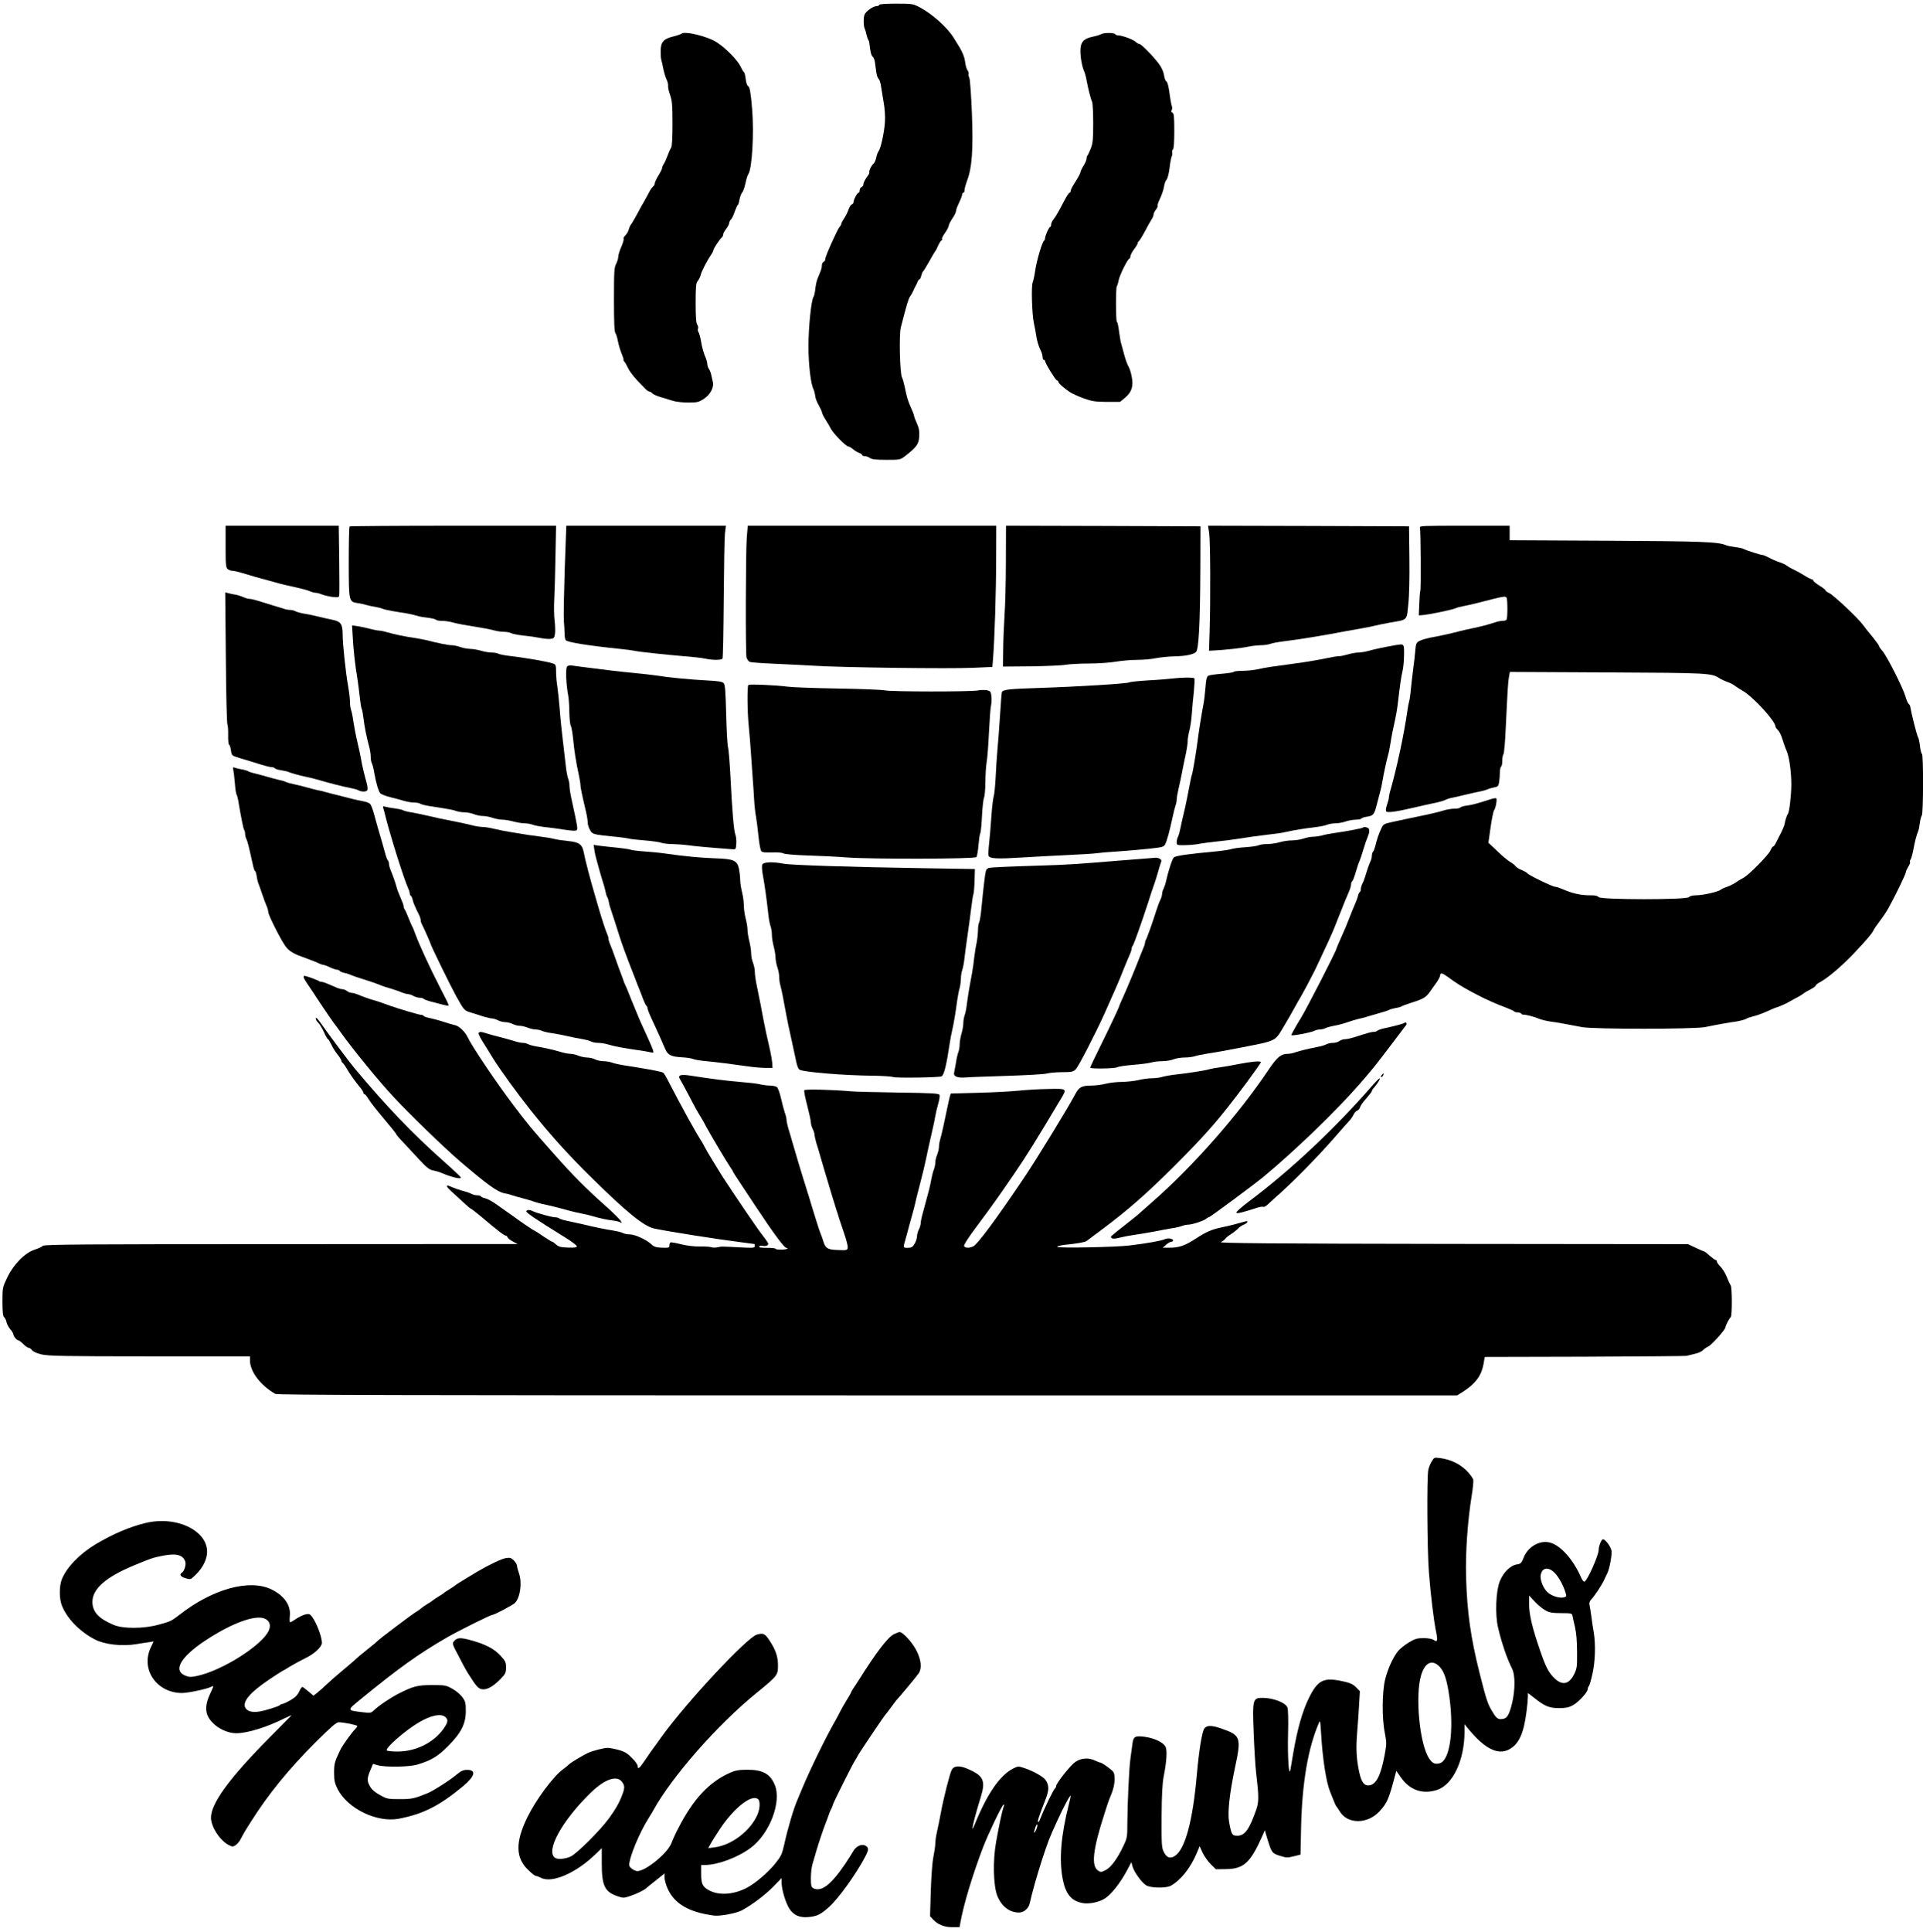 <?xml version="1.0" standalone="no"?>
<!DOCTYPE svg PUBLIC "-//W3C//DTD SVG 20010904//EN"
 "http://www.w3.org/TR/2001/REC-SVG-20010904/DTD/svg10.dtd">
<svg version="1.0" xmlns="http://www.w3.org/2000/svg"
 width="1577pt" height="1584pt" viewBox="0 0 1577 1584"
 preserveAspectRatio="xMidYMid meet">

<g transform="translate(0,1584) scale(0.1,-0.1)"
fill="#000000" stroke="none">
<path d="M7210 15800 c0 -5 -9 -10 -20 -10 -29 0 -88 -41 -100 -70 -10 -24 -9
-98 2 -116 3 -5 9 -25 13 -44 4 -19 11 -39 15 -45 4 -5 8 -17 9 -25 7 -70 16
-106 28 -115 7 -5 16 -26 18 -45 3 -19 8 -55 11 -80 3 -25 11 -49 18 -55 7 -5
15 -28 19 -50 3 -22 13 -83 22 -135 11 -59 15 -123 12 -170 -5 -84 -34 -217
-52 -240 -7 -8 -15 -31 -19 -51 -4 -21 -14 -43 -22 -50 -17 -14 -39 -58 -35
-73 1 -5 -4 -16 -11 -25 -21 -26 -38 -60 -38 -75 0 -8 -7 -16 -15 -20 -8 -3
-15 -15 -15 -26 0 -11 -4 -20 -9 -20 -11 0 -41 -57 -41 -77 0 -7 -7 -16 -15
-19 -8 -3 -19 -22 -26 -41 -6 -20 -22 -51 -35 -71 -13 -19 -24 -39 -24 -45 0
-6 -6 -18 -14 -26 -20 -24 -119 -244 -118 -264 1 -10 -6 -21 -14 -24 -8 -3
-14 -16 -14 -29 0 -22 -6 -39 -36 -110 -7 -17 -15 -54 -18 -83 -3 -29 -9 -58
-14 -64 -19 -23 -42 -249 -42 -405 0 -153 19 -312 42 -355 5 -10 11 -34 13
-52 1 -18 15 -53 29 -77 14 -25 26 -51 27 -59 0 -8 13 -34 29 -59 16 -25 36
-59 45 -77 20 -38 123 -143 141 -143 7 0 25 -11 41 -24 15 -13 38 -26 51 -30
12 -4 22 -12 22 -17 0 -5 10 -9 23 -9 12 0 31 -7 41 -15 15 -11 49 -15 134
-15 113 0 114 0 156 32 91 71 110 96 114 158 3 44 -1 68 -18 106 -12 27 -23
56 -24 64 -1 8 -11 36 -23 61 -27 60 -39 99 -53 174 -7 33 -17 69 -23 80 -18
32 -25 350 -10 410 49 190 64 240 76 254 7 9 19 30 26 46 7 17 17 37 22 45 5
8 12 23 15 33 4 9 10 17 14 17 5 0 11 13 15 30 4 16 10 32 15 35 4 3 27 40 51
83 23 42 45 79 48 82 4 3 15 24 25 48 11 23 23 42 28 42 5 0 7 4 3 10 -3 5 8
28 25 51 16 23 30 49 30 58 0 9 14 36 30 60 17 24 30 51 30 61 0 9 11 40 25
68 14 29 25 59 25 67 0 8 5 15 10 15 6 0 10 10 10 23 0 12 10 47 21 77 40 103
51 254 39 554 -6 148 -15 277 -21 288 -6 11 -8 25 -6 32 3 6 -1 20 -9 30 -7
10 -16 39 -19 65 -6 44 -21 82 -48 126 -6 11 -27 43 -45 73 -52 85 -175 196
-276 250 -59 31 -62 32 -198 32 -85 0 -138 -4 -138 -10z"/>
<path d="M5587 15563 c-5 -4 -36 -15 -69 -23 -78 -19 -100 -46 -100 -121 0
-30 2 -61 5 -69 3 -8 10 -42 17 -75 7 -33 19 -73 27 -88 8 -16 13 -38 12 -50
-2 -12 6 -47 17 -77 16 -47 19 -82 19 -236 0 -114 -4 -186 -11 -195 -6 -8 -19
-36 -29 -64 -10 -27 -24 -59 -32 -70 -7 -11 -13 -25 -13 -32 0 -7 -13 -35 -30
-61 -16 -27 -30 -56 -30 -64 0 -9 -6 -21 -14 -27 -8 -7 -22 -26 -31 -44 -9
-18 -27 -50 -39 -72 -13 -22 -41 -71 -61 -110 -21 -38 -43 -77 -50 -85 -7 -8
-15 -27 -19 -42 -3 -15 -16 -36 -27 -47 -12 -11 -18 -24 -15 -29 3 -5 -5 -35
-19 -66 -14 -31 -25 -68 -25 -82 0 -14 -8 -39 -17 -57 -16 -28 -18 -63 -18
-293 0 -183 3 -265 12 -275 6 -8 16 -39 21 -69 6 -30 20 -76 31 -102 11 -27
18 -48 14 -48 -3 0 1 -8 9 -17 8 -10 22 -35 31 -55 15 -31 61 -88 108 -133 5
-5 20 -20 31 -32 12 -13 27 -23 34 -23 6 0 17 -7 24 -15 7 -8 38 -22 69 -31
31 -9 75 -22 99 -30 23 -8 80 -14 126 -14 75 0 87 3 128 30 53 35 84 94 74
137 -4 15 -10 42 -13 58 -3 17 -12 39 -19 50 -8 11 -14 30 -14 43 0 13 -9 42
-20 66 -10 24 -24 74 -30 112 -6 37 -16 74 -22 81 -5 7 -7 20 -4 29 4 9 1 23
-6 32 -9 11 -13 61 -13 177 0 138 3 166 17 181 9 11 20 33 24 49 7 30 52 118
86 167 10 14 18 31 18 37 0 12 57 98 71 106 5 4 9 13 9 21 0 9 11 30 25 48 14
18 25 40 25 48 0 9 6 21 13 27 8 6 22 35 32 66 11 30 22 55 26 55 3 0 9 19 13
42 4 23 14 50 22 59 8 9 20 43 27 76 7 33 17 66 23 74 31 40 49 335 32 534
-11 136 -20 184 -33 189 -8 3 -17 30 -20 60 -4 31 -11 56 -15 56 -4 0 -15 19
-26 43 -23 51 -119 150 -194 199 -75 50 -268 97 -293 71z"/>
<path d="M9030 15560 c-8 -5 -39 -15 -69 -21 -75 -15 -101 -45 -101 -116 0
-55 14 -132 31 -168 5 -11 14 -42 19 -70 13 -72 35 -157 46 -180 5 -11 9 -90
9 -175 0 -129 -3 -163 -19 -205 -11 -27 -23 -54 -28 -60 -4 -5 -8 -17 -8 -27
0 -10 -11 -36 -25 -58 -14 -22 -25 -46 -25 -53 0 -7 -18 -41 -40 -75 -22 -33
-40 -68 -40 -77 0 -8 -4 -15 -9 -15 -5 0 -23 -27 -41 -61 -48 -92 -70 -131
-91 -158 -11 -13 -19 -32 -19 -42 0 -11 -3 -19 -8 -19 -9 0 -42 -74 -42 -94 0
-8 -3 -16 -7 -18 -15 -6 -61 -163 -73 -243 -6 -44 -16 -89 -21 -100 -13 -27
-6 -263 10 -335 7 -30 16 -81 21 -113 5 -32 18 -76 29 -98 12 -22 21 -51 21
-64 0 -14 5 -25 10 -25 6 0 10 -4 10 -9 0 -17 83 -153 96 -158 8 -3 14 -9 14
-15 0 -10 43 -48 93 -82 18 -12 68 -35 112 -51 70 -25 94 -29 190 -30 l110 0
42 35 c55 46 70 95 53 176 -6 33 -18 69 -27 82 -8 13 -23 55 -34 95 -10 40
-22 81 -25 92 -4 11 -11 55 -17 98 -5 42 -13 77 -17 77 -10 0 -11 282 -1 294
5 6 11 28 15 49 8 42 75 177 88 177 4 0 8 8 8 18 0 10 13 36 30 58 16 21 30
44 30 51 0 6 4 13 9 15 4 2 27 38 50 81 22 43 48 88 56 100 8 12 15 29 15 38
0 9 9 28 20 41 10 14 17 28 13 31 -3 4 6 30 20 59 14 29 29 73 33 98 3 25 13
50 20 56 8 7 19 47 25 95 5 45 14 89 18 97 5 8 6 23 4 32 -3 10 0 21 6 24 7 5
11 58 11 152 0 119 -3 146 -15 150 -10 4 -12 11 -6 22 5 9 5 25 0 36 -4 12
-13 60 -19 108 -7 52 -17 89 -25 91 -7 3 -16 26 -19 51 -5 30 -20 63 -43 94
-49 65 -145 162 -160 162 -7 0 -21 8 -31 18 -18 18 -111 52 -143 52 -10 0 -21
5 -24 10 -8 13 -95 13 -115 0z"/>
<path d="M1850 11359 c0 -152 2 -173 18 -185 9 -7 27 -14 39 -14 12 0 44 -7
70 -15 67 -21 130 -39 318 -90 28 -7 86 -21 130 -30 44 -10 95 -23 113 -31 18
-8 41 -14 51 -14 10 0 34 -6 52 -14 19 -7 57 -16 85 -20 44 -5 52 -4 56 11 2
10 2 143 0 296 l-4 277 -464 0 -464 0 0 -171z"/>
<path d="M2867 11524 c-4 -4 -7 -137 -7 -296 1 -325 0 -321 77 -333 21 -3 52
-10 68 -15 17 -5 48 -12 70 -15 22 -4 49 -10 60 -15 11 -5 49 -14 85 -20 36
-6 88 -15 117 -19 28 -5 66 -14 85 -20 18 -6 59 -13 90 -16 32 -4 60 -11 63
-16 4 -5 25 -9 48 -9 23 0 58 -5 77 -10 19 -6 62 -15 95 -21 170 -28 223 -38
260 -48 22 -6 57 -11 78 -11 21 0 48 -5 59 -11 11 -6 57 -15 102 -20 44 -4
105 -13 134 -19 29 -6 68 -10 85 -8 28 3 32 7 38 40 3 20 2 69 -3 110 -5 40
-6 118 -3 173 3 55 8 214 10 353 l5 252 -843 0 c-464 0 -847 -3 -850 -6z"/>
<path d="M4631 11173 c-6 -197 -10 -387 -7 -423 3 -36 6 -83 6 -105 0 -22 4
-46 9 -53 10 -17 182 -45 446 -72 50 -5 101 -12 115 -15 36 -9 265 -33 410
-45 69 -5 147 -14 173 -20 62 -13 134 -13 142 1 4 5 8 225 10 487 2 262 6 505
10 540 l8 62 -655 0 -654 0 -13 -357z"/>
<path d="M6124 11433 c-9 -129 -11 -951 -2 -984 5 -15 16 -31 25 -35 10 -5 95
-11 188 -15 94 -4 245 -12 337 -17 236 -15 1123 -26 1309 -17 l157 7 6 72 c12
150 25 543 25 809 l1 277 -1019 0 -1019 0 -8 -97z"/>
<path d="M8249 11238 c0 -161 -5 -360 -11 -443 -5 -82 -11 -211 -11 -285 l-2
-135 230 2 c127 2 254 7 284 13 30 5 116 10 190 10 76 0 173 7 221 15 47 8
126 15 175 15 50 0 119 6 155 14 36 7 106 14 155 15 84 2 144 13 172 34 24 17
35 231 37 692 l1 340 -797 3 -798 2 -1 -292z"/>
<path d="M9916 11473 c10 -63 12 -549 4 -808 l-5 -160 40 2 c78 3 241 21 285
32 25 5 68 10 97 11 28 0 64 5 80 11 15 6 62 15 103 20 106 12 353 52 515 84
44 8 105 19 135 24 31 5 73 14 95 19 22 6 83 18 135 28 146 25 135 13 149 151
8 72 11 219 9 378 l-3 260 -824 3 -824 2 9 -57z"/>
<path d="M11644 11514 c7 -19 10 -510 3 -521 -3 -5 -6 -51 -8 -103 l-4 -95 30
2 c49 3 256 46 274 57 6 4 32 11 59 16 26 5 76 16 112 25 36 9 92 23 125 32
97 24 112 26 120 13 9 -15 9 -166 0 -180 -3 -6 -18 -10 -33 -10 -14 0 -44 -6
-67 -14 -43 -15 -116 -34 -180 -47 -22 -4 -69 -15 -105 -24 -85 -22 -182 -43
-247 -54 -28 -6 -65 -17 -81 -25 -28 -15 -31 -21 -36 -83 -3 -38 -11 -104 -17
-148 -6 -44 -14 -118 -19 -165 -4 -47 -11 -92 -14 -100 -3 -8 -10 -44 -15 -80
-26 -184 -85 -462 -137 -644 -8 -26 -14 -56 -14 -65 0 -9 -7 -36 -16 -60 -9
-28 -11 -48 -5 -54 12 -12 86 -1 231 33 57 14 132 30 185 41 27 6 59 16 70 22
11 6 38 14 60 18 22 5 69 15 105 24 36 9 86 20 112 25 26 5 55 13 65 18 10 5
34 12 54 16 33 6 37 10 43 44 3 20 6 56 6 79 0 23 5 45 10 48 6 3 10 25 10 49
0 23 4 46 9 52 6 5 15 110 20 234 15 308 18 359 26 403 l7 38 797 -4 c833 -4
856 -5 922 -48 13 -9 42 -22 64 -30 22 -7 49 -21 60 -30 11 -9 41 -28 67 -43
86 -50 268 -248 268 -293 0 -5 9 -18 19 -27 11 -10 28 -43 37 -74 10 -32 25
-75 35 -97 22 -50 39 -171 39 -278 -1 -95 -16 -225 -29 -241 -8 -10 -23 -57
-26 -81 -2 -14 -24 -65 -41 -95 -7 -14 -21 -40 -29 -57 -8 -18 -19 -33 -24
-33 -5 0 -15 -15 -22 -32 -15 -37 -177 -201 -220 -224 -16 -8 -45 -25 -64 -39
-20 -13 -53 -29 -73 -36 -20 -6 -44 -17 -52 -24 -20 -17 -147 -45 -203 -45
-27 0 -49 -6 -57 -15 -19 -23 -721 -22 -740 0 -9 11 -30 16 -64 15 -81 -1
-151 15 -233 51 -24 10 -50 19 -60 19 -20 0 -220 96 -228 111 -4 5 -24 17 -46
26 -22 8 -45 23 -52 33 -6 9 -25 24 -42 33 -16 9 -64 48 -104 87 l-75 71 18
127 c10 70 23 133 29 140 13 17 26 91 17 97 -4 3 -27 -1 -51 -9 -101 -33 -147
-45 -191 -51 -26 -3 -50 -10 -53 -16 -4 -5 -24 -9 -47 -9 -22 0 -61 -6 -87
-14 -40 -13 -118 -31 -216 -51 -39 -8 -145 -30 -220 -47 -54 -12 -62 -17 -76
-48 -21 -43 -38 -93 -50 -145 -6 -22 -14 -44 -20 -49 -5 -6 -9 -21 -9 -34 0
-13 -6 -36 -14 -50 -7 -15 -21 -54 -31 -87 -9 -33 -23 -72 -31 -87 -8 -14 -14
-35 -14 -46 0 -12 -4 -23 -9 -26 -5 -3 -12 -18 -15 -33 -4 -16 -13 -41 -21
-58 -7 -16 -28 -66 -45 -110 -33 -85 -33 -84 -79 -188 -17 -38 -31 -71 -31
-74 0 -16 -246 -496 -293 -571 -32 -51 -77 -131 -77 -138 0 -10 160 20 189 35
11 6 32 11 46 11 14 0 35 5 46 11 11 6 41 14 67 19 26 4 61 13 77 18 62 21
111 36 145 43 19 4 49 12 65 18 17 5 57 17 90 26 33 9 67 20 76 25 9 5 34 12
55 16 22 3 44 10 49 14 6 4 44 18 85 31 92 29 115 43 146 88 14 20 38 54 54
76 16 22 29 48 30 58 0 25 17 21 64 -13 60 -45 110 -76 174 -111 31 -16 64
-34 72 -38 44 -25 173 -82 228 -101 34 -13 65 -27 68 -31 3 -5 16 -9 29 -9 13
0 27 -5 30 -10 4 -6 12 -10 18 -9 13 3 91 -17 122 -31 23 -10 69 -21 105 -26
14 -1 61 -9 105 -17 44 -8 112 -21 150 -28 99 -18 914 -17 1005 0 97 20 222
42 250 45 33 4 83 17 95 26 6 4 31 12 58 19 26 6 77 25 112 41 36 17 68 30 71
30 7 0 73 28 94 40 8 5 38 21 65 36 28 14 57 32 65 39 8 7 34 22 58 34 23 12
42 26 42 31 0 5 15 18 34 27 47 25 129 90 202 160 93 88 225 235 235 260 4 12
29 48 54 81 25 32 59 83 75 113 56 101 140 276 140 290 0 8 9 27 19 43 11 17
17 34 15 38 -3 5 -2 14 4 21 5 7 15 41 22 77 13 72 27 125 40 155 5 11 11 42
14 70 4 27 11 54 16 59 13 13 14 506 1 506 -5 0 -12 28 -16 63 -4 34 -11 67
-16 73 -8 10 -55 196 -63 247 -1 10 -7 22 -13 25 -6 4 -18 32 -27 63 -20 70
-156 337 -190 374 -14 15 -26 32 -26 38 0 5 -24 38 -52 73 -29 34 -66 81 -83
104 -39 54 -236 239 -275 258 -17 8 -30 18 -30 22 0 5 -22 22 -50 39 -27 17
-50 35 -50 41 0 5 -6 10 -12 11 -7 0 -33 13 -58 29 -25 16 -65 38 -90 50 -24
11 -51 27 -60 34 -8 7 -33 19 -55 26 -22 7 -60 23 -84 36 -24 13 -50 24 -57
24 -16 0 -132 37 -156 50 -9 5 -40 12 -70 15 -29 4 -62 10 -73 15 -64 28 -203
33 -977 37 l-798 4 0 60 0 59 -371 0 c-340 0 -371 -1 -365 -16z"/>
<path d="M1852 10448 c2 -294 8 -540 13 -548 4 -7 7 -46 6 -85 -1 -40 2 -76 7
-79 5 -3 13 -25 16 -48 6 -43 7 -43 69 -62 34 -10 80 -24 102 -31 97 -31 149
-45 166 -45 10 0 20 -4 23 -9 3 -5 27 -12 52 -16 26 -4 54 -10 63 -15 18 -8
81 -26 150 -41 25 -5 59 -13 75 -18 98 -29 222 -61 278 -71 26 -5 56 -13 67
-19 28 -15 68 -14 74 3 3 8 0 36 -8 63 -21 76 -37 144 -45 193 -4 25 -17 86
-29 135 -12 50 -26 123 -32 163 -5 40 -14 84 -19 98 -6 14 -10 46 -10 71 0 25
-7 82 -15 127 -20 112 -45 347 -45 427 0 83 -16 104 -85 118 -27 5 -79 17
-115 26 -36 9 -88 20 -116 24 -28 5 -61 14 -72 20 -11 6 -32 11 -46 11 -14 0
-35 4 -48 9 -13 4 -57 18 -98 30 -41 12 -95 29 -120 37 -25 8 -53 14 -63 14
-11 0 -33 6 -50 14 -18 8 -45 17 -62 20 -16 2 -43 8 -59 12 l-29 7 5 -535z"/>
<path d="M2893 10614 c5 -102 20 -233 38 -339 5 -33 14 -99 19 -147 5 -49 12
-93 16 -99 4 -7 10 -39 14 -73 9 -75 27 -164 46 -232 8 -28 14 -68 14 -88 0
-21 4 -45 10 -55 5 -10 14 -45 19 -77 15 -84 34 -149 49 -167 7 -8 43 -23 80
-32 37 -9 89 -23 116 -31 26 -8 65 -14 85 -14 20 0 41 -4 47 -9 5 -5 43 -15
84 -21 162 -25 188 -30 214 -40 15 -5 45 -10 67 -10 22 0 56 -7 76 -15 19 -8
52 -15 73 -15 21 0 57 -7 80 -15 23 -8 59 -15 79 -15 20 0 61 -7 91 -15 30 -8
72 -15 92 -15 20 0 49 -5 65 -11 15 -7 62 -15 103 -20 41 -4 115 -14 163 -22
61 -9 90 -10 96 -3 10 12 9 21 -45 267 -8 37 -14 81 -14 97 0 17 -5 43 -11 59
-6 15 -15 62 -19 103 -5 41 -16 134 -24 205 -9 72 -21 189 -26 260 -6 72 -15
157 -20 190 -6 33 -10 86 -10 118 0 50 -3 59 -22 66 -37 15 -216 46 -348 62
-47 5 -93 14 -102 19 -10 6 -35 10 -56 10 -21 0 -61 7 -88 15 -27 8 -67 15
-89 15 -22 1 -58 7 -80 15 -22 8 -53 15 -70 15 -28 0 -110 16 -210 42 -22 5
-65 13 -95 18 -75 10 -165 29 -224 46 -26 8 -57 14 -67 14 -10 0 -43 6 -73 14
-30 8 -76 18 -102 22 l-47 7 6 -99z"/>
<path d="M11440 10550 c-80 -14 -164 -31 -216 -46 -28 -8 -67 -14 -86 -14 -19
0 -57 -7 -84 -15 -27 -8 -60 -15 -74 -15 -14 0 -54 -6 -90 -14 -69 -15 -174
-33 -280 -47 -186 -25 -230 -31 -290 -45 -36 -8 -95 -14 -132 -14 -37 0 -69
-4 -72 -9 -3 -4 -47 -11 -97 -15 -51 -4 -100 -11 -109 -16 -14 -7 -19 -29 -24
-97 -4 -48 -11 -108 -16 -133 -12 -58 -41 -238 -50 -315 -11 -88 -40 -256 -45
-265 -2 -3 -9 -33 -15 -66 -16 -87 -37 -190 -55 -264 -9 -36 -20 -86 -25 -112
-5 -26 -13 -56 -19 -67 -6 -11 -11 -31 -11 -45 0 -25 2 -26 63 -25 34 0 85 4
112 9 28 6 93 14 145 20 52 5 122 14 155 19 99 16 216 32 295 41 41 4 95 12
120 18 59 14 169 32 250 41 36 4 78 13 93 19 16 7 47 12 70 12 23 0 60 7 82
15 22 8 59 14 82 15 23 0 44 4 48 9 3 6 25 13 49 16 48 8 56 18 76 95 6 25 18
70 26 100 9 30 19 78 23 105 10 58 28 143 43 200 7 22 15 63 19 90 9 61 26
145 40 205 6 25 15 77 20 115 22 185 29 234 40 280 7 28 13 88 13 135 1 94 3
93 -74 80z"/>
<path d="M4650 10375 c-13 -16 -8 -146 10 -240 5 -27 9 -90 9 -138 1 -49 6
-97 12 -108 6 -11 14 -59 19 -107 9 -96 24 -192 46 -292 8 -36 14 -74 14 -85
0 -19 9 -65 46 -222 8 -34 14 -74 14 -90 0 -15 9 -42 19 -59 21 -35 22 -35
206 -54 55 -5 107 -13 115 -16 8 -3 65 -9 126 -14 62 -5 124 -14 138 -20 15
-5 55 -10 89 -10 34 -1 94 -5 132 -10 59 -8 140 -16 365 -33 23 -2 25 2 28 47
2 27 -2 61 -8 75 -12 31 -25 177 -40 476 -6 116 -15 224 -20 240 -5 17 -12
138 -15 270 -5 191 -9 243 -21 255 -11 11 -47 17 -132 21 -141 7 -333 26 -422
41 -36 5 -110 14 -165 19 -55 5 -152 15 -215 23 -234 29 -286 36 -312 40 -16
3 -31 -1 -38 -9z"/>
<path d="M9625 10278 c-33 -4 -126 -12 -206 -16 -80 -5 -151 -12 -159 -17 -17
-10 -422 -35 -730 -45 -254 -8 -305 -13 -314 -35 -2 -7 -9 -93 -15 -191 -6
-99 -16 -224 -21 -279 -5 -55 -12 -158 -15 -230 -4 -71 -11 -141 -16 -155 -5
-15 -14 -89 -19 -165 -5 -77 -14 -178 -19 -224 -5 -46 -7 -90 -4 -97 9 -24 72
-27 262 -15 102 6 278 16 391 21 113 5 219 12 235 15 17 3 98 10 180 15 83 6
199 16 260 23 101 11 110 14 121 37 15 30 36 108 59 215 9 44 21 90 26 103 5
13 9 34 9 48 0 14 7 53 15 87 8 34 22 98 30 142 9 44 22 112 31 150 8 39 14
84 14 100 0 17 6 55 14 85 8 30 17 93 20 140 3 47 11 129 17 184 5 54 7 101 4
104 -8 9 -103 8 -170 0z"/>
<path d="M6137 10224 c-10 -11 -9 -214 3 -335 6 -57 15 -169 20 -249 5 -80 12
-170 14 -200 3 -30 7 -98 10 -151 3 -53 10 -118 16 -146 5 -28 14 -100 20
-159 6 -60 16 -114 23 -122 8 -10 31 -13 86 -11 44 2 85 -1 96 -8 11 -6 99
-14 205 -17 102 -3 244 -10 315 -16 206 -15 1050 -13 1062 3 6 6 13 50 17 96
4 46 10 91 15 100 5 9 11 74 14 144 4 70 11 136 17 147 5 10 10 67 11 127 0
59 5 133 10 163 6 30 14 138 19 240 5 102 12 203 17 225 5 22 6 58 3 80 -4 35
-9 40 -37 46 -18 3 -52 3 -75 -2 -59 -11 -714 -11 -763 1 -22 5 -195 12 -385
15 -190 3 -374 10 -410 15 -95 13 -314 22 -323 14z"/>
<path d="M1913 9529 c3 -13 9 -62 13 -109 3 -47 10 -89 14 -95 4 -5 10 -26 13
-45 25 -147 43 -239 50 -246 4 -4 7 -18 7 -31 0 -13 5 -31 10 -41 9 -15 19
-54 53 -209 6 -29 14 -53 18 -53 4 0 10 -19 14 -42 3 -24 10 -52 15 -63 4 -11
18 -49 30 -85 12 -36 28 -79 36 -97 8 -17 14 -40 14 -51 0 -22 96 -214 138
-275 27 -40 62 -63 137 -90 78 -29 130 -49 147 -58 10 -5 23 -9 30 -9 7 -1 31
-9 53 -20 22 -11 48 -19 57 -20 9 0 19 -4 23 -9 3 -5 20 -13 37 -17 18 -3 39
-10 48 -14 19 -9 77 -29 115 -40 34 -10 110 -36 140 -49 11 -5 47 -17 80 -26
33 -10 74 -24 92 -32 17 -7 39 -13 50 -13 10 -1 29 -7 43 -15 14 -8 36 -14 50
-15 15 0 30 -4 35 -9 6 -6 28 -14 50 -20 22 -5 65 -17 95 -25 30 -8 56 -13 58
-11 3 2 -4 21 -15 42 -11 21 -38 74 -60 118 -78 151 -169 349 -198 430 -10 28
-21 55 -25 60 -4 6 -17 37 -30 70 -13 33 -27 64 -32 70 -4 5 -8 15 -8 23 0 8
-6 28 -14 45 -33 77 -39 94 -46 122 -10 35 -28 87 -47 132 -7 17 -13 40 -13
50 0 10 -4 23 -9 29 -6 5 -14 27 -20 49 -6 22 -17 63 -25 90 -34 115 -48 164
-67 235 -11 41 -26 81 -34 89 -7 8 -33 18 -57 22 -24 4 -63 13 -88 19 -25 7
-72 19 -105 27 -33 8 -82 20 -110 28 -27 8 -61 16 -75 18 -14 3 -52 12 -85 22
-33 9 -80 21 -105 26 -25 5 -54 13 -65 18 -11 6 -40 14 -65 19 -25 6 -70 18
-100 27 -30 9 -71 20 -90 24 -19 4 -44 12 -55 18 -11 6 -36 13 -55 16 -19 3
-44 9 -54 13 -16 6 -18 4 -13 -17z"/>
<path d="M3143 9214 c4 -10 11 -37 16 -59 37 -152 153 -520 186 -592 8 -17 15
-38 15 -46 0 -9 4 -18 9 -21 5 -3 12 -18 15 -33 6 -27 24 -67 53 -125 7 -14
13 -33 13 -42 0 -9 4 -24 10 -34 12 -22 70 -152 70 -157 0 -12 164 -347 211
-432 67 -119 65 -118 126 -136 32 -10 79 -25 104 -33 26 -7 55 -14 65 -14 11
0 32 -7 48 -15 15 -8 42 -15 60 -15 17 0 44 -7 60 -15 15 -8 41 -15 57 -15 17
0 46 -7 66 -15 19 -8 49 -15 65 -15 16 0 38 -5 49 -10 10 -6 47 -15 82 -20 34
-5 94 -16 132 -25 39 -9 93 -20 121 -24 28 -5 61 -14 72 -20 11 -6 38 -11 59
-11 21 0 58 -6 83 -14 45 -14 130 -30 245 -46 33 -4 75 -12 94 -16 32 -7 33
-6 26 17 -4 13 -20 51 -35 84 -59 128 -81 178 -105 238 -14 34 -30 71 -34 82
-5 11 -16 40 -26 65 -9 25 -22 54 -27 64 -6 11 -14 31 -18 45 -5 14 -18 51
-30 81 -11 30 -30 82 -41 115 -12 33 -27 74 -35 92 -8 17 -14 38 -14 47 0 9
-4 24 -9 34 -9 16 -48 134 -76 232 -7 25 -20 70 -29 100 -33 111 -79 286 -88
338 -13 70 -38 88 -131 97 -39 4 -88 11 -107 16 -19 5 -69 14 -110 19 -41 5
-91 12 -110 15 -19 3 -78 13 -130 21 -52 8 -121 22 -152 30 -32 8 -72 14 -90
14 -17 0 -57 6 -87 14 -31 8 -83 19 -116 26 -110 21 -189 38 -260 55 -38 9
-93 20 -122 25 -28 4 -58 12 -65 16 -7 5 -38 12 -68 16 -30 4 -66 10 -79 14
-20 6 -22 4 -18 -12z"/>
<path d="M11178 9055 c-6 -6 -137 -31 -238 -45 -36 -5 -81 -14 -100 -20 -19
-5 -51 -10 -71 -10 -20 0 -56 -7 -79 -15 -23 -8 -66 -15 -95 -15 -28 0 -74 -7
-101 -15 -27 -8 -73 -15 -102 -15 -29 0 -62 -5 -73 -11 -11 -5 -59 -12 -107
-15 -48 -3 -100 -10 -117 -16 -16 -5 -75 -14 -130 -19 -219 -20 -325 -35 -339
-49 -14 -14 -46 -115 -65 -200 -4 -19 -13 -45 -19 -57 -7 -12 -12 -31 -12 -42
0 -10 -6 -32 -14 -48 -8 -15 -24 -57 -35 -93 -29 -93 -78 -230 -85 -237 -3 -4
-6 -13 -6 -21 0 -8 -6 -28 -14 -45 -7 -18 -20 -50 -29 -72 -34 -89 -111 -274
-138 -332 -16 -35 -29 -65 -29 -67 0 -9 -72 -162 -156 -332 -46 -93 -84 -173
-84 -177 0 -11 199 -8 221 3 10 6 69 15 131 20 62 5 129 13 148 19 19 6 60 11
91 11 31 0 73 7 92 15 20 8 61 15 90 15 30 0 67 5 83 10 16 6 58 14 94 20 67
10 169 28 300 54 280 55 264 47 337 169 34 56 75 129 93 162 18 33 36 65 40
70 4 6 31 55 60 109 69 131 63 120 103 206 19 41 51 109 71 152 19 42 45 100
56 130 11 29 24 62 29 73 5 11 16 40 26 65 17 44 26 66 59 143 9 21 16 46 16
57 0 10 4 21 9 24 5 3 19 39 30 78 12 40 25 80 30 88 4 8 18 49 30 90 12 41
29 90 37 108 18 43 18 68 -2 76 -19 7 -29 8 -36 1z"/>
<path d="M4875 8869 c3 -24 11 -57 16 -74 4 -16 18 -64 29 -105 12 -41 25 -86
30 -100 5 -14 12 -41 16 -60 3 -19 10 -39 14 -45 4 -5 10 -23 13 -40 2 -16 10
-43 16 -60 11 -32 56 -170 71 -220 11 -37 63 -181 77 -215 6 -14 25 -63 43
-110 17 -47 38 -98 45 -115 7 -16 20 -52 30 -78 10 -26 22 -50 26 -53 5 -3 9
-12 9 -19 0 -8 16 -50 36 -92 38 -81 84 -182 110 -244 21 -49 47 -62 134 -67
41 -2 83 -9 93 -14 11 -5 60 -14 110 -18 94 -9 185 -21 337 -42 47 -7 112 -13
145 -13 l60 0 -2 40 c-2 22 -10 69 -18 105 -24 102 -43 190 -55 255 -13 74
-34 177 -54 275 -9 41 -16 92 -16 113 0 21 -7 54 -15 74 -8 19 -15 54 -15 77
0 23 -7 68 -15 99 -8 32 -15 75 -15 95 0 20 -7 62 -15 92 -8 30 -15 78 -15
107 0 29 -7 78 -15 110 -8 31 -15 76 -15 100 0 23 -5 64 -10 90 -15 69 -42 81
-195 86 -117 4 -258 17 -400 38 -38 6 -118 14 -176 18 -58 4 -110 11 -116 14
-5 4 -55 11 -109 17 -54 5 -121 13 -148 16 l-48 7 7 -44z"/>
<path d="M9380 8800 c-47 -4 -150 -12 -230 -18 -310 -26 -411 -32 -575 -37
-319 -10 -450 -16 -467 -21 -9 -3 -20 -13 -23 -24 -6 -20 -20 -133 -36 -300
-5 -58 -14 -113 -19 -122 -6 -10 -10 -41 -10 -70 -1 -29 -6 -73 -11 -98 -6
-25 -14 -76 -19 -115 -4 -38 -12 -97 -18 -130 -6 -33 -16 -87 -22 -120 -6 -33
-15 -91 -20 -130 -4 -38 -13 -83 -19 -98 -6 -16 -11 -45 -11 -65 0 -20 -7 -59
-15 -86 -8 -27 -15 -66 -15 -87 0 -21 -5 -50 -11 -66 -6 -15 -15 -53 -19 -83
-5 -30 -12 -66 -15 -81 -9 -34 23 -48 100 -42 33 3 186 8 340 13 154 5 298 13
320 19 22 6 79 11 126 11 75 0 89 3 110 23 21 19 158 284 232 447 30 68 74
165 91 205 7 17 18 41 24 55 6 14 28 66 47 115 20 50 43 104 51 122 8 17 14
37 14 45 0 8 4 18 9 24 9 10 70 181 128 359 19 61 41 126 48 145 7 19 21 62
30 95 9 33 20 70 25 82 7 18 5 25 -10 33 -10 5 -25 9 -32 8 -7 -1 -51 -4 -98
-8z"/>
<path d="M6252 8753 c-6 -11 -4 -47 5 -93 15 -84 31 -197 43 -310 4 -41 13
-88 19 -103 6 -16 11 -47 11 -70 0 -23 7 -67 15 -97 8 -30 15 -71 15 -91 0
-20 7 -56 15 -79 8 -23 15 -59 15 -79 0 -20 4 -52 10 -71 9 -31 26 -119 50
-250 4 -25 22 -110 40 -190 17 -80 36 -165 41 -190 5 -24 15 -51 23 -58 20
-20 358 -49 604 -51 79 -1 154 -6 167 -11 24 -9 381 -4 397 6 21 13 40 94 67
274 4 30 13 75 19 100 12 50 29 150 42 250 5 36 14 81 20 100 5 19 10 54 10
77 0 23 5 54 11 70 6 15 15 62 19 103 5 41 16 125 25 185 9 61 22 157 29 215
7 58 15 112 19 120 3 8 8 58 9 110 l3 95 -425 7 c-582 9 -1085 25 -1145 37
-85 17 -163 14 -173 -6z"/>
<path d="M2490 7829 c0 -6 13 -29 29 -52 16 -23 66 -98 111 -167 46 -69 93
-137 104 -152 12 -15 39 -52 61 -83 101 -141 309 -396 434 -530 131 -141 410
-411 541 -524 227 -194 309 -253 366 -264 16 -2 43 -9 59 -15 17 -6 59 -18 95
-27 36 -10 76 -21 89 -27 14 -5 43 -13 65 -18 58 -12 151 -35 221 -55 33 -9
81 -20 108 -25 26 -5 62 -13 80 -19 53 -16 129 -33 177 -38 25 -3 51 -10 58
-15 9 -8 11 -6 5 9 -5 11 -57 64 -118 118 -175 156 -267 248 -434 436 -188
212 -209 238 -331 399 -142 188 -339 480 -375 557 -21 44 -71 92 -103 98 -15
3 -61 16 -102 30 -41 13 -92 26 -113 30 -20 4 -40 11 -43 16 -3 5 -13 9 -22 9
-16 0 -182 49 -252 74 -70 26 -106 38 -135 46 -37 10 -89 29 -132 47 -17 7
-39 13 -50 13 -10 0 -27 7 -37 15 -11 8 -28 15 -38 15 -9 0 -32 6 -50 14 -18
8 -49 21 -70 30 -20 9 -42 16 -50 16 -8 0 -18 3 -21 6 -7 7 -106 43 -119 44
-5 0 -8 -5 -8 -11z"/>
<path d="M2590 7489 c0 -9 9 -24 20 -34 11 -10 32 -45 47 -77 14 -32 29 -58
33 -58 4 0 15 -19 26 -41 10 -23 33 -60 51 -83 18 -22 33 -46 33 -53 0 -6 4
-13 8 -15 4 -1 19 -21 32 -43 28 -49 75 -115 113 -160 15 -18 27 -38 27 -44 0
-6 4 -11 9 -11 5 0 20 -19 34 -42 14 -24 71 -96 126 -161 56 -66 101 -122 101
-127 0 -4 26 -34 58 -67 31 -33 90 -96 131 -141 59 -63 82 -82 110 -87 20 -4
50 -12 66 -19 94 -40 171 -57 164 -38 -2 5 -69 68 -148 138 -250 222 -462 443
-727 760 -41 50 -197 258 -247 329 -51 74 -67 91 -67 74z"/>
<path d="M11517 7454 c-6 -7 -87 -28 -167 -45 -24 -5 -49 -14 -54 -19 -6 -6
-19 -10 -30 -10 -20 0 -38 -5 -161 -44 -27 -9 -62 -16 -76 -16 -14 0 -34 -7
-45 -15 -10 -8 -34 -15 -52 -15 -18 0 -43 -5 -55 -12 -12 -6 -40 -15 -62 -19
-99 -20 -153 -33 -188 -45 -20 -8 -51 -14 -68 -14 -53 0 -86 -27 -151 -123
-250 -374 -622 -797 -958 -1091 -63 -55 -117 -103 -120 -106 -3 -3 -50 -41
-105 -84 -128 -101 -121 -94 -109 -106 8 -8 29 -6 70 4 32 8 93 19 134 25 41
6 111 17 155 26 44 9 105 20 135 25 30 4 68 13 83 19 16 6 40 11 55 11 33 1
129 33 145 49 6 6 15 11 20 11 9 0 375 271 451 334 267 223 586 530 788 761
108 124 126 147 280 350 50 66 95 125 100 132 9 12 -4 27 -15 17z"/>
<path d="M3925 7371 c-3 -6 15 -43 41 -83 25 -40 58 -92 72 -116 58 -95 203
-295 316 -437 158 -198 307 -363 493 -546 293 -289 434 -403 518 -421 111 -24
526 -89 710 -112 61 -8 111 -15 113 -15 1 -1 2 -8 2 -17 0 -15 -14 -16 -127
-10 -156 8 -141 8 -180 0 -18 -3 -41 -3 -50 1 -10 4 -52 7 -93 6 -45 -1 -106
6 -154 18 -44 11 -83 18 -88 15 -4 -3 -8 -14 -8 -25 0 -18 -6 -20 -61 -18 -50
2 -65 7 -89 29 -40 38 -134 80 -176 80 -19 0 -45 5 -56 11 -12 7 -47 15 -77
20 -61 9 -159 29 -261 54 -36 8 -90 20 -120 26 -30 6 -59 15 -64 20 -6 5 -21
9 -34 9 -26 0 -157 36 -184 51 -22 11 -45 12 -52 0 -7 -10 72 -64 312 -212 56
-34 102 -69 102 -76 0 -10 -18 -13 -72 -11 -60 2 -78 7 -98 25 -14 13 -28 23
-32 23 -4 0 -37 20 -74 45 -36 25 -67 45 -70 45 -5 0 -114 73 -170 115 -23 16
-52 37 -64 45 -12 8 -48 34 -79 56 -32 23 -72 45 -89 49 -18 3 -34 11 -37 16
-4 5 -17 9 -31 9 -14 0 -35 5 -47 12 -12 6 -35 15 -52 19 -35 9 -91 28 -122
42 -38 17 -37 1 3 -35 20 -18 65 -59 98 -90 34 -32 64 -58 68 -58 4 0 40 -28
81 -62 137 -116 192 -158 205 -158 5 0 12 -7 15 -15 3 -7 23 -23 44 -34 l38
-20 -1941 -1 c-1629 0 -1943 -2 -1953 -14 -6 -7 -36 -21 -66 -31 -80 -25 -173
-119 -226 -229 -38 -80 -39 -83 -39 -197 0 -87 4 -119 14 -128 7 -6 16 -24 19
-40 3 -15 17 -42 31 -59 15 -16 26 -36 26 -44 0 -15 30 -48 44 -48 4 0 21 -14
38 -30 16 -17 36 -30 43 -30 8 0 20 -9 27 -19 9 -12 39 -26 78 -35 56 -13 182
-16 888 -16 l822 0 0 -34 c0 -91 87 -205 208 -274 17 -9 1007 -12 4857 -12
l4835 0 55 35 c94 61 144 128 160 218 l11 62 821 2 c451 2 827 5 834 7 8 2 37
10 66 16 28 6 59 20 68 30 9 10 28 23 43 30 28 12 142 140 142 158 0 13 32 75
43 83 13 9 12 245 0 261 -5 7 -20 38 -32 69 -12 31 -36 69 -52 85 -16 15 -29
34 -29 41 0 7 -4 13 -10 13 -5 0 -27 16 -49 35 -21 19 -41 35 -45 35 -3 0 -34
13 -69 30 l-64 30 -1929 2 c-1505 2 -1923 6 -1902 15 14 7 30 18 35 26 4 8 26
25 48 39 22 14 48 35 58 46 10 11 32 26 48 32 34 15 40 36 7 25 -51 -15 -136
-37 -183 -46 -87 -18 -132 -37 -219 -94 -89 -58 -139 -75 -221 -74 l-50 0 28
24 c15 14 35 25 43 25 8 0 14 4 14 10 0 16 -46 23 -69 10 -22 -11 -140 -33
-281 -50 -112 -15 -600 -24 -600 -12 0 5 26 12 58 16 109 11 170 22 183 32 8
6 70 53 139 104 205 154 353 284 570 500 277 276 378 393 598 688 67 90 122
168 122 174 0 12 -78 5 -185 -16 -44 -9 -111 -21 -149 -26 -38 -5 -76 -12 -85
-15 -22 -9 -180 -34 -276 -44 -44 -5 -96 -14 -115 -20 -19 -6 -57 -11 -85 -11
-27 0 -77 -7 -110 -15 -33 -8 -94 -14 -135 -15 -42 0 -102 -7 -133 -15 -32 -8
-85 -15 -117 -15 -78 0 -101 -12 -131 -68 -57 -109 -319 -537 -423 -691 -231
-342 -377 -539 -413 -558 -34 -17 -70 -16 -77 2 -3 10 38 73 113 173 107 143
159 215 304 427 96 141 175 267 378 608 50 83 50 83 -108 79 -76 -1 -185 -8
-243 -14 -58 -6 -206 -14 -329 -17 l-224 -6 -8 -25 c-4 -14 -12 -52 -19 -85
-22 -109 -51 -240 -61 -271 -5 -17 -9 -43 -9 -58 0 -14 -7 -43 -15 -63 -8 -19
-15 -48 -15 -64 0 -15 -5 -40 -11 -56 -7 -15 -15 -48 -20 -73 -4 -25 -13 -65
-19 -90 -23 -87 -39 -146 -54 -201 -9 -31 -16 -67 -16 -80 -1 -13 -7 -35 -15
-49 -8 -14 -14 -38 -15 -55 0 -16 -9 -45 -20 -62 -16 -27 -26 -33 -55 -33 -40
0 -40 0 -19 71 8 30 22 78 29 107 8 28 21 76 29 105 8 28 17 63 20 77 5 26 19
81 41 165 20 76 37 146 46 190 10 50 32 147 54 245 10 41 21 95 25 120 4 25
15 70 24 101 9 31 14 63 11 72 -6 13 -50 16 -343 20 -185 3 -357 7 -382 10
-160 14 -378 19 -384 9 -4 -6 7 -63 24 -126 16 -63 30 -125 30 -139 0 -14 7
-38 15 -53 8 -16 15 -37 15 -48 0 -10 7 -39 14 -65 8 -25 23 -73 32 -106 9
-33 23 -78 29 -100 15 -48 33 -110 69 -230 15 -49 32 -103 37 -120 6 -16 15
-43 19 -60 5 -16 24 -73 42 -125 18 -52 32 -105 30 -118 -3 -22 -7 -23 -80
-20 -86 3 -103 13 -122 77 -6 20 -15 45 -20 56 -11 27 -34 99 -71 220 -16 55
-37 123 -46 150 -8 28 -21 68 -28 90 -18 56 -72 239 -91 305 -8 30 -22 76 -30
101 -7 26 -14 56 -14 68 0 11 -6 38 -14 58 -7 21 -21 74 -31 118 -10 44 -25
86 -34 93 -8 6 -33 12 -55 12 -23 0 -61 5 -86 11 -25 6 -97 14 -160 19 -109 9
-231 24 -403 51 -88 14 -112 5 -89 -31 7 -11 38 -68 69 -127 50 -97 72 -136
110 -198 7 -11 22 -38 33 -60 37 -69 162 -278 191 -322 16 -23 29 -44 29 -47
0 -3 22 -38 49 -78 27 -40 89 -135 139 -210 143 -216 233 -338 250 -338 8 0
12 -3 8 -7 -9 -10 -96 -10 -96 -1 0 5 -32 8 -71 8 -48 0 -68 3 -63 11 3 6 15
8 26 6 25 -7 48 1 48 17 -1 6 -21 36 -45 66 -37 46 -214 306 -331 485 -39 61
-138 224 -147 245 -4 8 -13 24 -19 35 -54 83 -160 275 -278 503 -17 34 -36 64
-40 67 -17 11 -122 30 -340 64 -30 5 -68 14 -83 20 -16 6 -47 11 -70 11 -23 1
-53 7 -67 15 -14 8 -42 14 -63 15 -21 0 -54 7 -74 15 -19 8 -48 15 -63 15 -15
0 -50 6 -76 14 -64 19 -136 35 -200 46 -28 4 -61 13 -72 19 -11 6 -31 11 -44
11 -13 0 -43 6 -68 14 -25 8 -74 22 -110 31 -36 9 -86 22 -111 30 -55 18 -66
18 -74 6z"/>
<path d="M11330 7025 c-7 -9 -8 -15 -2 -15 5 0 12 7 16 15 3 8 4 15 2 15 -2 0
-9 -7 -16 -15z"/>
<path d="M11256 6942 c-305 -351 -674 -698 -1014 -952 -64 -48 -108 -88 -103
-93 8 -8 49 2 163 39 26 9 52 13 57 10 5 -4 21 4 34 16 13 13 62 57 108 98
128 116 312 304 436 446 62 71 121 138 132 149 11 12 25 33 32 48 7 14 20 29
30 32 9 3 20 16 23 28 3 12 26 45 51 72 24 28 45 54 45 59 0 6 8 19 19 30 27
31 55 76 45 75 -5 0 -31 -26 -58 -57z"/>
<path d="M11741 3859 c-12 -19 -24 -50 -28 -69 -13 -57 -9 -672 5 -840 15
-194 40 -394 58 -484 16 -77 12 -93 -19 -71 -13 9 -44 15 -82 15 -52 0 -70 -5
-121 -35 -32 -20 -71 -50 -86 -68 -41 -48 -86 -145 -108 -233 -26 -101 -28
-321 -3 -443 15 -79 15 -89 -2 -180 -30 -161 -66 -236 -121 -247 -45 -9 -69
22 -88 110 -23 112 -27 191 -16 326 6 69 13 172 16 230 l6 105 -31 32 c-24 24
-49 36 -101 47 -165 38 -213 15 -288 -139 -52 -108 -93 -251 -126 -445 -9 -52
-19 -113 -23 -135 -13 -77 -25 98 -20 294 3 104 1 195 -5 211 -13 40 -116 80
-203 80 -82 0 -85 -9 -74 -290 5 -129 14 -275 20 -325 23 -191 23 -238 1 -301
-56 -161 -94 -214 -154 -214 -45 0 -50 10 -69 115 -13 76 4 232 48 440 54 252
49 268 -112 324 -79 28 -121 27 -139 -1 -20 -33 -43 -177 -61 -378 -33 -378
-96 -611 -179 -665 -39 -26 -68 -16 -91 30 -19 37 -20 59 -19 290 1 180 6 273
17 330 25 127 30 216 15 245 -19 35 -89 69 -166 80 -86 12 -98 4 -106 -62 -4
-29 -11 -82 -16 -118 -11 -79 -24 -361 -25 -525 0 -115 -1 -123 -33 -190 -49
-104 -101 -174 -145 -197 -35 -18 -41 -18 -62 -4 -58 38 -43 172 52 466 18 58
37 114 42 125 29 65 41 112 41 158 0 43 -4 57 -22 73 -35 30 -86 64 -96 64 -5
0 -23 7 -41 16 -51 25 -114 22 -161 -10 -41 -27 -160 -177 -160 -201 0 -7 -4
-15 -8 -17 -11 -4 -89 -167 -122 -252 -6 -16 -13 -26 -17 -23 -6 7 5 41 59
179 32 82 33 119 3 164 -17 27 -103 75 -173 98 -51 17 -53 17 -95 -4 -108 -56
-211 -206 -312 -454 -41 -103 -15 16 48 221 41 133 23 174 -102 229 -70 31
-117 29 -136 -6 -16 -30 -67 -229 -90 -355 -9 -49 -23 -118 -31 -152 -8 -34
-14 -78 -14 -97 0 -19 -7 -67 -15 -106 -9 -42 -18 -159 -22 -281 l-6 -209 24
-26 c40 -43 92 -64 158 -64 l60 0 7 38 c26 147 99 389 186 617 40 105 152 340
167 349 8 5 8 0 1 -19 -12 -33 -34 -135 -61 -285 -28 -154 -23 -357 9 -441 35
-88 100 -139 178 -139 41 0 80 34 89 77 16 75 61 235 101 358 51 154 61 180
123 315 56 123 111 224 111 206 0 -5 -6 -35 -14 -65 -66 -261 -82 -457 -51
-617 23 -119 68 -176 156 -195 57 -13 150 6 198 42 50 36 116 120 168 215 l41
77 10 -37 c13 -44 72 -127 110 -152 33 -23 163 -26 202 -5 81 44 162 145 213
265 l25 60 25 -55 c15 -30 45 -72 67 -94 l41 -40 82 1 c148 2 201 51 302 279
l17 40 23 -77 c33 -107 37 -113 102 -133 51 -16 62 -17 112 -4 l56 14 5 235
c9 354 56 633 143 838 13 33 14 30 21 -80 12 -209 42 -400 74 -478 39 -98 47
-116 52 -120 3 -3 16 -22 28 -42 64 -105 227 -104 325 2 61 66 75 97 122 273
l16 59 37 -54 c74 -105 179 -141 298 -102 129 43 223 243 224 473 l0 65 37
-45 c130 -156 236 -209 326 -163 82 42 123 130 146 315 6 47 11 100 11 117 l0
32 52 -40 c86 -69 124 -84 203 -84 54 0 80 5 113 23 46 25 122 107 122 132 0
8 4 19 9 25 6 5 19 51 30 101 23 102 27 240 11 338 -6 33 -15 92 -20 132 -5
40 -12 82 -15 95 -4 15 1 30 13 44 30 31 85 115 106 159 10 22 22 48 27 57 18
35 40 154 34 185 -7 36 -50 93 -70 93 -13 0 -35 -56 -35 -87 0 -44 -93 -252
-116 -260 -7 -2 -19 13 -28 34 -64 148 -170 266 -258 287 -83 20 -177 -35
-212 -122 -19 -48 -24 -53 -58 -58 -53 -9 -110 -66 -139 -139 -32 -81 -39
-272 -14 -378 30 -127 73 -255 116 -339 25 -50 25 -171 0 -278 -23 -94 -40
-126 -73 -132 -40 -7 -54 1 -83 49 -44 69 -55 102 -113 333 -71 283 -101 495
-109 777 -6 204 12 459 46 672 10 58 15 116 13 129 -3 13 -28 48 -56 76 -57
56 -129 90 -215 102 -49 6 -50 6 -70 -27z m1014 -920 c34 -38 67 -100 85 -161
8 -25 6 -29 -17 -34 -31 -8 -92 9 -126 37 -37 28 -70 106 -62 146 12 65 67 70
120 12z m-80 -302 c32 -18 57 -22 128 -22 80 0 88 -2 92 -20 2 -11 11 -53 21
-94 11 -48 17 -119 17 -205 1 -121 -1 -136 -24 -182 -43 -87 -102 -96 -170
-24 -41 43 -65 90 -106 210 -67 192 -93 302 -93 388 l0 71 47 -50 c26 -28 66
-61 88 -72z m-869 -462 c39 -42 61 -110 81 -255 37 -277 1 -515 -81 -536 -40
-10 -59 -1 -86 39 -79 116 -117 521 -65 686 32 103 91 129 151 66z m-3311
-1341 c-18 -35 -20 -20 -3 27 7 20 14 27 15 18 2 -8 -3 -28 -12 -45z"/>
<path d="M1195 3354 c-133 -32 -266 -89 -410 -174 -132 -79 -239 -190 -278
-288 -22 -55 -22 -159 0 -214 42 -107 146 -214 271 -279 81 -42 224 -58 342
-38 30 5 74 12 98 15 l42 7 -25 -54 c-82 -177 52 -369 257 -369 51 0 207 33
240 51 23 12 23 13 -12 -64 -34 -75 -38 -132 -14 -180 39 -76 142 -137 234
-137 90 1 247 49 395 123 33 16 58 27 55 23 -3 -3 -87 -88 -186 -188 -322
-325 -473 -532 -474 -649 0 -75 70 -184 143 -224 33 -17 37 -17 60 -2 13 8 33
33 43 54 11 21 28 52 38 68 11 17 30 48 44 70 139 221 310 432 532 653 124
123 168 162 188 162 41 0 152 -23 152 -31 0 -5 -8 -16 -18 -26 -30 -30 -106
-136 -123 -173 -45 -95 -49 -110 -49 -184 0 -65 5 -85 29 -134 82 -160 321
-276 500 -243 203 39 336 107 531 269 96 81 108 132 31 132 -30 0 -49 -8 -83
-36 -58 -49 -194 -136 -243 -156 -110 -44 -127 -48 -228 -48 -97 0 -105 2
-162 34 -41 22 -67 45 -82 72 -25 43 -24 67 8 140 l18 43 38 -11 c65 -18 260
-15 328 6 110 33 166 66 250 151 107 108 145 182 145 287 0 66 -3 79 -28 114
-16 21 -53 53 -83 69 -51 28 -60 30 -164 30 -121 0 -156 -9 -280 -72 -69 -36
-161 -98 -202 -138 -20 -19 -27 -20 -95 -12 -125 15 -124 13 -8 108 309 253
474 371 710 507 85 49 352 182 366 182 17 0 172 82 188 99 44 48 59 168 31
246 -8 22 -15 48 -15 58 0 10 -12 29 -26 44 -22 21 -31 24 -64 19 -35 -5 -142
-56 -237 -112 -97 -58 -179 -108 -183 -114 -3 -3 -23 -17 -45 -30 -22 -13 -42
-27 -45 -30 -3 -3 -23 -17 -45 -30 -22 -13 -42 -27 -45 -30 -3 -3 -23 -17 -45
-30 -22 -13 -46 -30 -53 -37 -8 -7 -23 -18 -35 -25 -23 -11 -308 -226 -317
-238 -3 -4 -43 -38 -90 -75 -47 -37 -87 -71 -90 -75 -3 -4 -48 -43 -101 -87
-53 -44 -116 -99 -140 -122 -24 -24 -59 -54 -76 -68 l-32 -25 -43 36 c-23 20
-45 36 -49 36 -4 0 -16 -18 -26 -39 -13 -28 -33 -48 -71 -70 -30 -17 -60 -31
-67 -31 -8 0 -16 -4 -19 -9 -7 -10 -128 -48 -176 -54 -52 -7 -89 3 -106 28
-32 49 32 127 194 236 57 38 105 69 107 69 2 0 32 17 66 39 35 21 90 50 122
66 73 34 137 93 137 126 0 66 -70 224 -103 235 -21 7 -67 -10 -116 -43 -19
-13 -37 -23 -42 -23 -4 0 -5 24 -2 53 9 87 -47 166 -152 217 -181 87 -485 2
-755 -210 -63 -49 -75 -55 -170 -80 -124 -34 -294 -34 -369 -1 -125 53 -173
107 -173 189 0 106 110 202 338 297 145 60 156 64 237 80 111 22 165 9 186
-46 9 -26 -7 -80 -28 -93 -23 -14 -10 -33 30 -45 41 -12 42 -12 81 26 54 52
88 114 95 171 21 185 -242 319 -502 256z m978 -785 c38 -17 50 -53 32 -95 -50
-120 -386 -333 -593 -375 -48 -10 -63 -9 -94 4 -100 42 -37 152 161 284 218
145 416 218 494 182z m1479 -806 c26 -23 23 -43 -17 -99 -80 -112 -227 -184
-374 -184 -42 0 -82 4 -88 8 -23 14 148 164 262 231 100 59 182 75 217 44z"/>
<path d="M7332 2443 c-51 -25 -144 -146 -290 -378 -14 -22 -33 -52 -44 -67
-10 -15 -18 -30 -18 -32 0 -3 -18 -36 -41 -72 -22 -37 -45 -77 -50 -88 -5 -12
-21 -41 -35 -66 -82 -143 -209 -404 -276 -564 -16 -39 -33 -80 -38 -91 -30
-67 -80 -235 -109 -368 -18 -79 -25 -95 -75 -157 -60 -74 -164 -162 -233 -198
-107 -55 -223 -63 -304 -22 -57 30 -69 53 -69 137 l0 73 33 0 c106 1 270 63
374 141 155 116 254 376 197 515 -37 91 -99 125 -223 125 -72 0 -99 -5 -143
-24 -172 -76 -303 -216 -426 -457 -22 -41 -47 -97 -57 -123 -30 -80 -209 -226
-277 -227 -26 0 -68 30 -68 49 0 64 84 266 160 386 11 17 27 44 36 60 154 280
530 708 851 968 168 137 173 143 173 223 0 72 -18 125 -67 201 -40 61 -52 67
-106 52 -79 -21 -574 -551 -777 -832 -96 -133 -113 -156 -144 -203 -41 -61
-56 -73 -56 -44 0 12 -21 42 -48 68 -36 37 -60 52 -108 65 -33 9 -74 17 -90
17 -32 0 -123 -23 -164 -42 -42 -20 -144 -81 -155 -94 -5 -6 -27 -24 -48 -39
-81 -60 -219 -246 -291 -391 -101 -206 -99 -336 7 -436 27 -27 55 -48 62 -48
7 0 26 -7 41 -15 91 -47 288 38 449 195 l50 48 0 -127 c0 -181 25 -232 129
-267 47 -16 53 -16 105 2 52 17 119 50 131 64 3 3 38 32 78 63 l72 58 0 -34
c0 -19 11 -59 24 -88 56 -127 175 -197 383 -224 50 -6 182 19 227 43 84 46
188 124 254 191 l72 74 0 -39 c0 -54 32 -162 63 -211 35 -55 84 -77 157 -70
69 6 101 21 169 83 79 71 218 264 295 409 32 61 33 78 2 94 -31 17 -79 -7
-101 -50 -9 -16 -38 -62 -65 -102 -116 -171 -196 -231 -261 -197 -16 9 -19 22
-19 84 0 40 6 92 14 117 7 24 21 69 29 99 25 84 54 169 77 230 12 30 24 64 28
75 3 11 11 31 19 45 7 14 13 28 13 33 0 10 151 312 178 357 12 19 25 42 29 50
9 19 214 323 222 330 4 3 24 30 46 60 22 30 42 57 45 60 11 9 165 194 183 220
29 42 22 112 -19 191 -35 67 -111 149 -136 149 -7 0 -28 -8 -46 -17z m-2233
-1209 c25 -32 26 -50 5 -106 -25 -67 -53 -117 -112 -198 -72 -98 -256 -281
-309 -309 -42 -21 -107 -28 -130 -13 -84 53 57 309 297 540 109 105 207 139
249 86z m1119 -146 c18 -18 14 -80 -8 -129 -59 -131 -210 -246 -348 -264 l-54
-7 16 29 c8 17 43 72 77 124 119 180 268 296 317 247z"/>
<path d="M3726 2388 c-19 -22 -19 -23 35 -125 61 -117 63 -121 104 -183 47
-74 66 -90 99 -90 39 0 85 28 142 86 40 41 44 51 44 94 0 43 -5 52 -47 98 -52
55 -120 91 -235 123 -88 25 -119 24 -142 -3z"/>
</g>
</svg>
